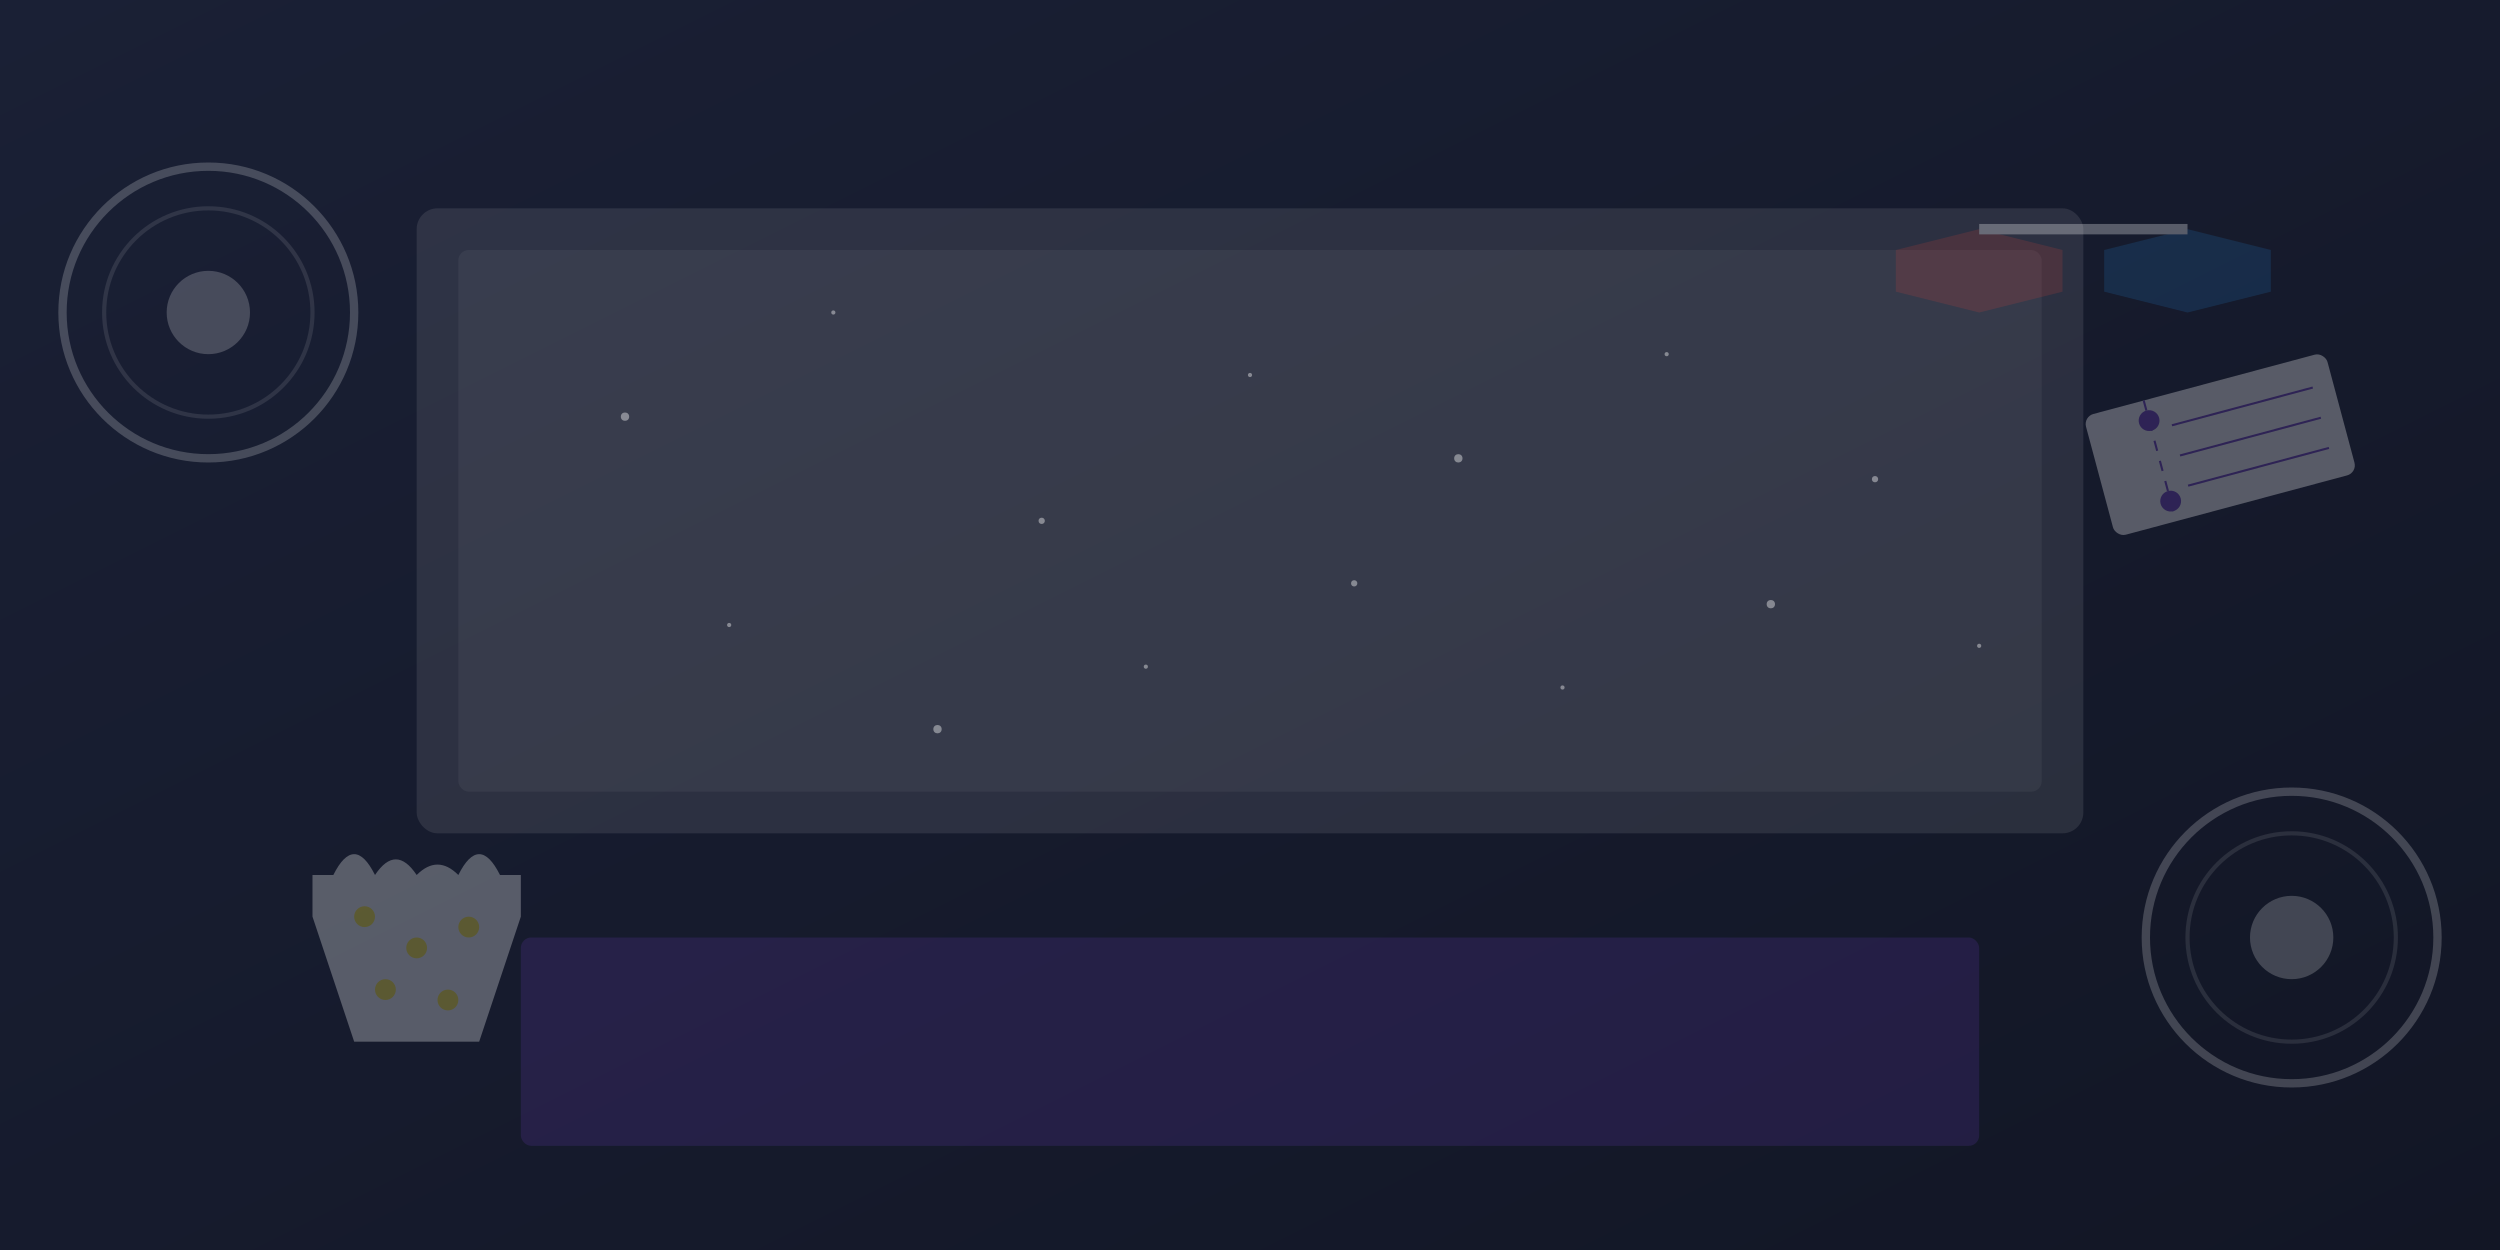 <svg xmlns="http://www.w3.org/2000/svg" width="1200" height="600" viewBox="0 0 1200 600">
  <rect x="0" y="0" width="1200" height="600" fill="#333333" stroke="none"/>
  <!-- Background gradient -->
  <defs>
    <linearGradient id="bgGradient" x1="0%" y1="0%" x2="100%" y2="100%">
      <stop offset="0%" style="stop-color:#1a2035;stop-opacity:1" />
      <stop offset="100%" style="stop-color:#121625;stop-opacity:1" />
    </linearGradient>
  </defs>

  <!-- Background -->
  <rect width="1200" height="600" fill="url(#bgGradient)"/>

  <!-- Cinema Screen -->
  <rect x="200" y="100" width="800" height="300" rx="10" fill="#f5f5f5" opacity="0.1"/>
  <rect x="220" y="120" width="760" height="260" rx="5" fill="#ffffff" opacity="0.05"/>

  <!-- Film reel elements -->
  <circle cx="100" cy="150" r="70" stroke="#ffffff" stroke-width="4" fill="none" opacity="0.2"/>
  <circle cx="100" cy="150" r="20" fill="#ffffff" opacity="0.2"/>
  <circle cx="100" cy="150" r="50" stroke="#ffffff" stroke-width="2" fill="none" opacity="0.1"/>

  <circle cx="1100" cy="450" r="70" stroke="#ffffff" stroke-width="4" fill="none" opacity="0.2"/>
  <circle cx="1100" cy="450" r="20" fill="#ffffff" opacity="0.2"/>
  <circle cx="1100" cy="450" r="50" stroke="#ffffff" stroke-width="2" fill="none" opacity="0.1"/>

  <!-- Cinema seats -->
  <rect x="250" y="450" width="700" height="100" rx="5" fill="#673ab7" opacity="0.2"/>

  <!-- Small stars/light particles -->
  <g opacity="0.4">
    <circle cx="300" cy="200" r="2" fill="#ffffff"/>
    <circle cx="400" cy="150" r="1" fill="#ffffff"/>
    <circle cx="500" cy="250" r="1.5" fill="#ffffff"/>
    <circle cx="600" cy="180" r="1" fill="#ffffff"/>
    <circle cx="700" cy="220" r="2" fill="#ffffff"/>
    <circle cx="800" cy="170" r="1" fill="#ffffff"/>
    <circle cx="900" cy="230" r="1.5" fill="#ffffff"/>
    <circle cx="350" cy="300" r="1" fill="#ffffff"/>
    <circle cx="450" cy="350" r="2" fill="#ffffff"/>
    <circle cx="550" cy="320" r="1" fill="#ffffff"/>
    <circle cx="650" cy="280" r="1.5" fill="#ffffff"/>
    <circle cx="750" cy="330" r="1" fill="#ffffff"/>
    <circle cx="850" cy="290" r="2" fill="#ffffff"/>
    <circle cx="950" cy="310" r="1" fill="#ffffff"/>
  </g>

  <!-- Popcorn icon -->
  <g transform="translate(130, 400) scale(0.5)" opacity="0.3">
    <path d="M60,40 Q80,0 100,40 Q120,10 140,40 Q160,20 180,40 Q200,0 220,40 L240,40 L240,80 L200,200 L80,200 L40,80 L40,40 Z" fill="#f5f5f5"/>
    <ellipse cx="90" cy="80" rx="10" ry="10" fill="#ffeb3b"/>
    <ellipse cx="140" cy="110" rx="10" ry="10" fill="#ffeb3b"/>
    <ellipse cx="190" cy="90" rx="10" ry="10" fill="#ffeb3b"/>
    <ellipse cx="110" cy="150" rx="10" ry="10" fill="#ffeb3b"/>
    <ellipse cx="170" cy="160" rx="10" ry="10" fill="#ffeb3b"/>
  </g>

  <!-- Cinema ticket -->
  <g transform="translate(1000, 200) rotate(-15)" opacity="0.3">
    <rect x="0" y="0" width="120" height="60" rx="5" fill="#f5f5f5"/>
    <line x1="30" y1="0" x2="30" y2="60" stroke="#673ab7" stroke-width="1" stroke-dasharray="5,5"/>
    <circle cx="30" cy="10" r="5" fill="#673ab7"/>
    <circle cx="30" cy="50" r="5" fill="#673ab7"/>
    <line x1="40" y1="15" x2="110" y2="15" stroke="#673ab7" stroke-width="1"/>
    <line x1="40" y1="30" x2="110" y2="30" stroke="#673ab7" stroke-width="1"/>
    <line x1="40" y1="45" x2="110" y2="45" stroke="#673ab7" stroke-width="1"/>
  </g>

  <!-- 3D glasses -->
  <g transform="translate(900, 100)" opacity="0.3">
    <path d="M10,20 L50,10 L90,20 L90,40 L50,50 L10,40 Z" fill="#f44336" opacity="0.5"/>
    <path d="M110,20 L150,10 L190,20 L190,40 L150,50 L110,40 Z" fill="#2196f3" opacity="0.5"/>
    <path d="M50,10 L150,10" stroke="#f5f5f5" stroke-width="5"/>
  </g>
</svg>
